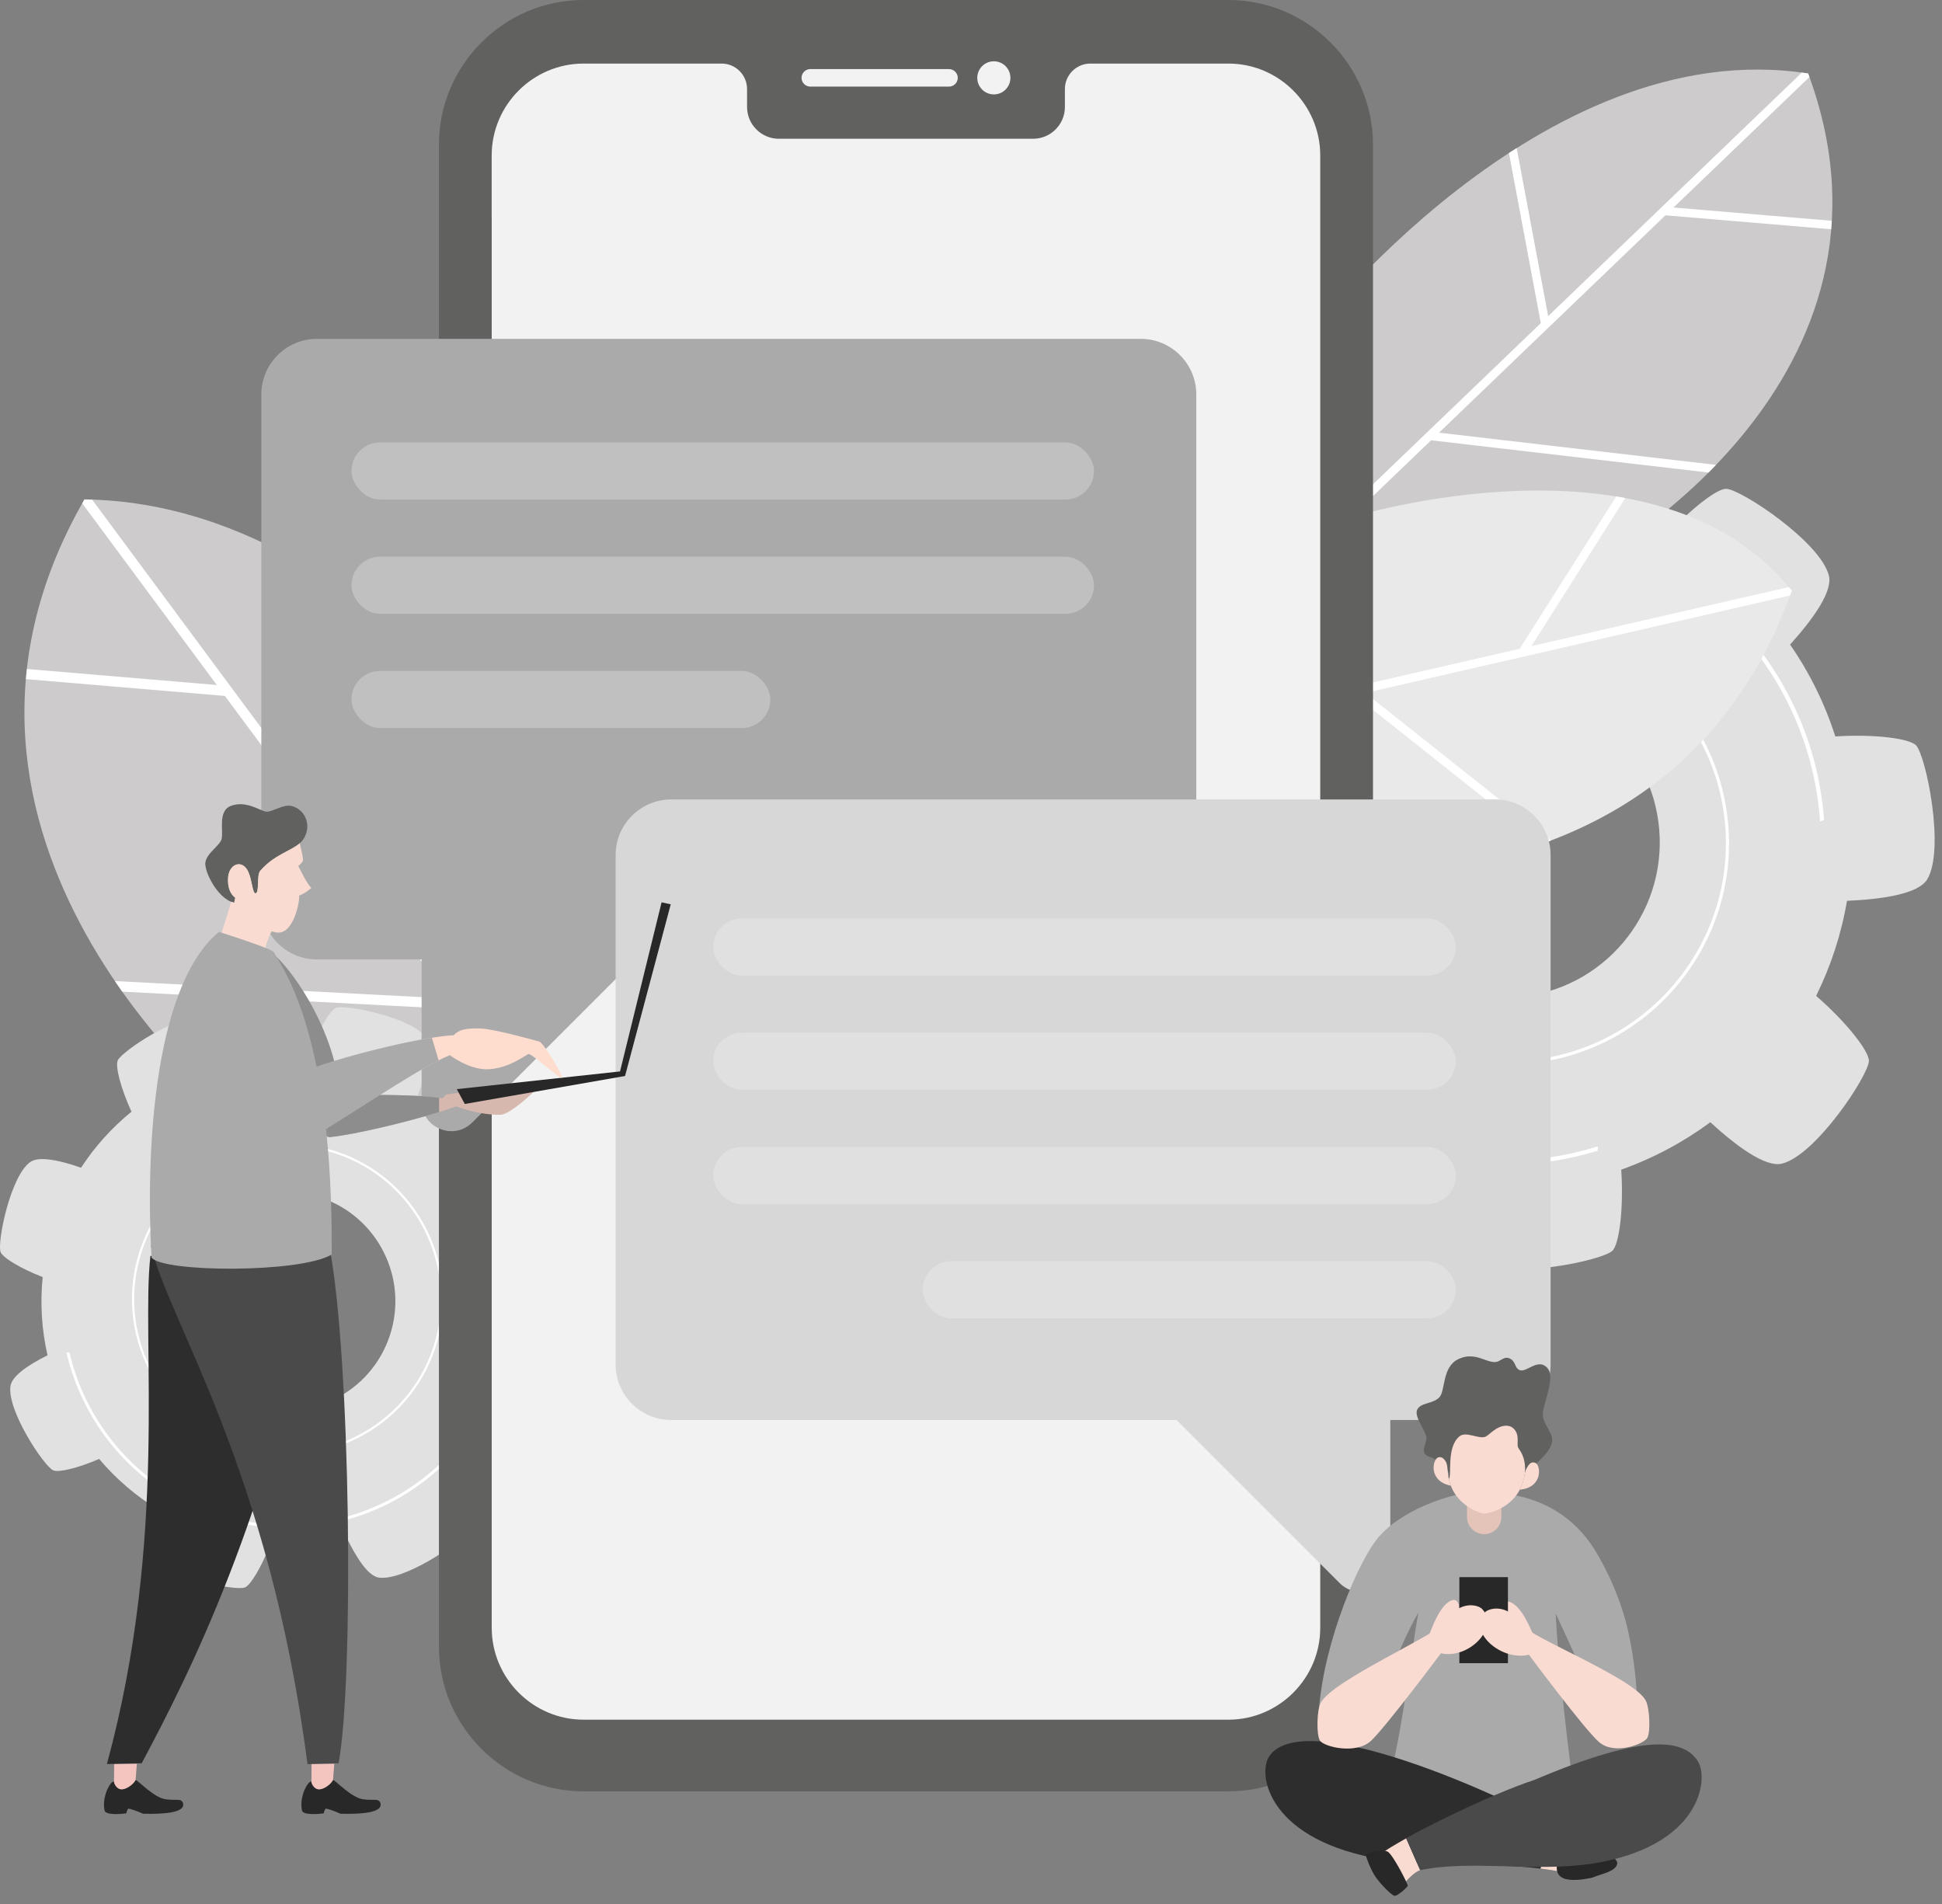 <svg width="102" height="100" viewBox="0 0 102 100" fill="none" xmlns="http://www.w3.org/2000/svg">
<rect x="0" y="0" width="102" height="100" fill="#808080" stroke="none"/>
<path d="M32.812 47.978C32.812 47.978 21.534 26.453 4.436 26.23C-5.838 44.043 12.287 58.52 12.287 58.52L32.712 64.389L32.812 47.978Z" fill="#CDCBCB"/>
<path d="M21.763 33.941L18.036 44.051L4.84 26.242C4.706 26.238 4.572 26.231 4.436 26.23C4.396 26.3 4.359 26.369 4.319 26.439L11.387 35.977L1.412 35.136C1.401 35.231 1.393 35.324 1.385 35.418L1.363 35.669L11.811 36.551L23.59 52.446L6.035 51.526C6.164 51.714 6.292 51.901 6.42 52.082L24.003 53.003L32.366 64.29L32.712 64.389L32.715 63.861L18.417 44.566L22.191 34.33C22.05 34.2 21.907 34.07 21.763 33.941Z" fill="white"/>
<path d="M84.683 65.697C85.043 65.368 85.288 63.515 85.152 61.432C86.847 60.828 88.419 59.984 89.832 58.942C91.178 60.175 92.725 61.334 93.602 61.114C95.379 60.666 98.125 56.504 98.16 55.728C98.182 55.232 97.002 53.702 95.389 52.306C96.159 50.747 96.711 49.069 97.01 47.312C98.837 47.233 100.761 46.958 101.226 46.181C102.167 44.607 101.164 39.723 100.641 39.15C100.313 38.79 98.471 38.545 96.396 38.679C95.84 36.937 95.033 35.316 94.02 33.855C95.201 32.544 96.271 31.075 96.058 30.23C95.61 28.453 91.449 25.707 90.673 25.673C90.211 25.652 88.855 26.671 87.545 28.111C85.898 27.239 84.109 26.61 82.226 26.275C82.117 24.626 81.825 23.025 81.126 22.606C79.552 21.665 74.667 22.668 74.094 23.191C73.771 23.487 73.54 25.006 73.594 26.817C71.691 27.407 69.928 28.295 68.358 29.426C67.171 28.411 65.925 27.586 65.175 27.775C63.397 28.223 60.652 32.385 60.617 33.161C60.598 33.588 61.468 34.778 62.738 35.992C61.853 37.734 61.243 39.633 60.957 41.626C59.404 41.748 57.948 42.046 57.552 42.708C56.611 44.281 57.614 49.166 58.137 49.739C58.433 50.063 59.959 50.294 61.775 50.239C62.419 52.091 63.351 53.796 64.511 55.313C63.433 56.548 62.522 57.873 62.72 58.658C63.167 60.436 67.329 63.182 68.105 63.216C68.569 63.237 69.936 62.208 71.252 60.756C72.9 61.532 74.676 62.069 76.533 62.321C76.627 64.069 76.911 65.839 77.652 66.281C79.225 67.223 84.11 66.222 84.683 65.697ZM70.882 44.919C70.508 40.427 73.846 36.484 78.338 36.109C82.83 35.735 86.773 39.073 87.148 43.565C87.522 48.057 84.184 52.001 79.692 52.375C75.2 52.749 71.256 49.411 70.882 44.919Z" fill="#E1E1E1"/>
<path d="M67.626 45.256C67.095 38.874 71.855 33.249 78.236 32.718C84.618 32.187 90.243 36.947 90.774 43.328C91.305 49.71 86.546 55.335 80.164 55.866C73.782 56.397 68.157 51.638 67.626 45.256ZM90.61 43.343C90.087 37.051 84.541 32.359 78.25 32.882C71.959 33.406 67.267 38.951 67.79 45.242C68.314 51.533 73.859 56.226 80.15 55.702C86.442 55.178 91.134 49.633 90.61 43.343Z" fill="white"/>
<path d="M83.915 60.439C83.918 60.362 83.921 60.285 83.927 60.208C82.791 60.561 81.6 60.802 80.366 60.904C71.216 61.666 63.151 54.842 62.389 45.692C61.891 39.701 64.645 34.176 69.174 30.861C69.174 30.86 69.174 30.86 69.173 30.858C69.15 30.785 69.131 30.712 69.112 30.637C64.484 33.989 61.665 39.611 62.172 45.709C62.944 54.978 71.113 61.891 80.382 61.119C81.607 61.018 82.788 60.785 83.915 60.439Z" fill="white"/>
<path d="M91.258 33.072C93.668 35.698 95.261 39.109 95.579 42.928C95.586 43.002 95.587 43.077 95.592 43.151C95.661 43.119 95.732 43.09 95.804 43.061C95.799 43.01 95.799 42.96 95.795 42.91C95.474 39.057 93.873 35.614 91.448 32.958C91.385 32.998 91.321 33.035 91.258 33.072Z" fill="white"/>
<path d="M68.629 17.769C68.629 17.769 80.894 1.659 94.971 3.86C100.927 19.924 84.02 29.291 84.02 29.291L66.424 31.264L68.629 17.769Z" fill="#CDCBCB"/>
<path d="M79.661 7.778L81.314 16.604L94.637 3.813C94.748 3.828 94.859 3.841 94.971 3.858C94.994 3.922 95.014 3.984 95.036 4.047L87.901 10.898L96.213 11.596C96.208 11.675 96.201 11.753 96.195 11.832L96.178 12.04L87.473 11.309L75.581 22.725L90.13 24.416C89.998 24.553 89.867 24.688 89.736 24.819L75.165 23.125L66.721 31.231L66.423 31.264L66.494 30.831L80.928 16.973L79.254 8.037C79.39 7.951 79.525 7.865 79.661 7.778Z" fill="white"/>
<path d="M70.905 27.186C70.905 27.186 87.038 22.15 94.111 31.026C86.311 52.852 57.999 44.471 57.999 44.471L70.905 27.186Z" fill="#E9E9EA"/>
<path d="M94.111 31.027C94.081 31.111 94.05 31.193 94.02 31.276L71.711 36.394L81.468 44.142C81.305 44.205 81.142 44.264 80.978 44.322L71.154 36.522L62.441 38.52L62.853 37.968L79.817 34.076L84.89 26.076C85.049 26.102 85.207 26.13 85.366 26.159L80.436 33.934L93.952 30.834C94.004 30.898 94.059 30.96 94.111 31.027Z" fill="white"/>
<path d="M30.48 70.556C30.365 70.233 29.231 69.564 27.845 69.082C27.919 67.818 27.803 66.567 27.516 65.366C28.684 64.832 29.86 64.147 29.957 63.518C30.155 62.244 28.211 59.322 27.718 59.087C27.402 58.936 26.087 59.281 24.739 59.943C23.94 59.017 23.005 58.197 21.948 57.522C22.398 56.316 22.748 54.994 22.372 54.479C21.61 53.438 18.171 52.747 17.655 52.93C17.332 53.044 16.667 54.171 16.185 55.551C14.904 55.434 13.631 55.511 12.406 55.768C11.882 54.642 11.222 53.547 10.617 53.452C9.342 53.255 6.421 55.198 6.185 55.691C6.045 55.985 6.333 57.143 6.906 58.388C5.888 59.215 4.991 60.203 4.258 61.33C3.159 60.947 2.042 60.698 1.579 61.037C0.537 61.799 -0.153 65.239 0.029 65.755C0.132 66.045 1.053 66.612 2.242 67.073C2.101 68.469 2.193 69.855 2.495 71.182C1.511 71.673 0.636 72.253 0.552 72.791C0.354 74.066 2.298 76.988 2.791 77.223C3.063 77.352 4.073 77.115 5.207 76.626C6.095 77.678 7.158 78.594 8.37 79.326C8.023 80.366 7.816 81.391 8.137 81.829C8.899 82.871 12.338 83.561 12.854 83.379C13.146 83.276 13.713 82.35 14.176 81.158C15.553 81.25 16.914 81.113 18.215 80.777C18.72 81.815 19.329 82.768 19.891 82.856C21.166 83.053 24.087 81.109 24.322 80.616C24.464 80.322 24.171 79.154 23.593 77.902C24.548 77.047 25.382 76.043 26.057 74.909C27.215 75.328 28.44 75.629 28.93 75.27C29.971 74.512 30.662 71.072 30.48 70.556ZM13.229 73.798C10.215 72.808 8.575 69.562 9.566 66.549C10.555 63.536 13.802 61.895 16.815 62.886C19.828 63.877 21.469 67.122 20.478 70.135C19.487 73.149 16.242 74.788 13.229 73.798Z" fill="#E1E1E1"/>
<path d="M12.553 76C8.271 74.593 5.933 69.965 7.34 65.683C8.747 61.402 13.375 59.063 17.657 60.471C21.938 61.878 24.277 66.506 22.87 70.787C21.462 75.069 16.834 77.407 12.553 76ZM17.619 60.582C13.398 59.195 8.836 61.5 7.449 65.721C6.062 69.942 8.367 74.504 12.588 75.891C16.809 77.278 21.372 74.973 22.758 70.752C24.145 66.531 21.84 61.968 17.619 60.582Z" fill="white"/>
<path d="M26.862 69.611C26.812 69.588 26.764 69.564 26.715 69.54C26.632 70.373 26.46 71.21 26.188 72.038C24.171 78.177 17.536 81.529 11.398 79.512C7.379 78.191 4.554 74.891 3.649 71.046H3.648C3.594 71.041 3.541 71.033 3.488 71.025C4.39 74.943 7.26 78.313 11.351 79.658C17.568 81.701 24.29 78.304 26.333 72.087C26.603 71.265 26.776 70.436 26.862 69.611Z" fill="white"/>
<path d="M11.142 57.344C13.506 56.503 16.153 56.406 18.715 57.248C18.765 57.264 18.814 57.283 18.863 57.301C18.861 57.247 18.862 57.193 18.863 57.139C18.83 57.127 18.797 57.114 18.763 57.103C16.178 56.254 13.508 56.346 11.121 57.189C11.129 57.24 11.136 57.292 11.142 57.344Z" fill="white"/>
<path fillRule="evenodd" clipRule="evenodd" d="M64.519 0H30.649C26.472 0 23.054 3.417 23.054 7.595V86.49C23.054 90.667 26.471 94.084 30.649 94.084H64.519C68.696 94.084 72.114 90.667 72.114 86.49V7.594C72.114 3.417 68.696 0 64.519 0Z" fill="#616160"/>
<path fillRule="evenodd" clipRule="evenodd" d="M52.2 3.219C52.68 3.219 53.07 3.609 53.07 4.089C53.07 4.57 52.68 4.959 52.2 4.959C51.72 4.959 51.33 4.57 51.33 4.089C51.331 3.608 51.72 3.219 52.2 3.219Z" fill="#F2F2F2"/>
<path fillRule="evenodd" clipRule="evenodd" d="M42.559 3.629H49.845C50.098 3.629 50.305 3.836 50.305 4.088C50.305 4.341 50.098 4.548 49.845 4.548H42.559C42.306 4.548 42.099 4.341 42.099 4.088C42.099 3.836 42.305 3.629 42.559 3.629Z" fill="#F2F2F2"/>
<path fillRule="evenodd" clipRule="evenodd" d="M25.827 11.419V20.91V85.496C25.827 88.149 27.997 90.32 30.65 90.32H64.52C67.173 90.32 69.343 88.149 69.343 85.496V29.667V11.419V8.163C69.343 5.51 67.173 3.339 64.52 3.339H62.66H61.34H57.267C56.532 3.339 55.932 3.939 55.932 4.674V5.62C55.932 6.538 55.182 7.288 54.264 7.288H40.907C39.988 7.288 39.238 6.538 39.238 5.62V4.674C39.238 3.939 38.638 3.339 37.903 3.339H34.376H32.776H30.648C27.995 3.339 25.825 5.51 25.825 8.163V11.419H25.827Z" fill="#F2F2F2"/>
<path fillRule="evenodd" clipRule="evenodd" d="M16.64 17.797H59.919C61.522 17.797 62.833 19.108 62.833 20.711V47.477C62.833 49.08 61.522 50.391 59.919 50.391H33.369L24.809 58.951C24.354 59.406 23.704 59.536 23.108 59.289C22.513 59.041 22.145 58.491 22.145 57.847V50.39H16.64C15.038 50.39 13.726 49.079 13.726 47.476V20.71C13.726 19.108 15.038 17.797 16.64 17.797Z" fill="#AAAAAA"/>
<path fillRule="evenodd" clipRule="evenodd" d="M78.528 41.988H35.249C33.646 41.988 32.335 43.299 32.335 44.902V71.668C32.335 73.271 33.646 74.582 35.249 74.582H61.799L70.359 83.142C70.814 83.597 71.464 83.727 72.06 83.479C72.655 83.232 73.023 82.682 73.023 82.037V74.581H78.528C80.13 74.581 81.442 73.269 81.442 71.667V44.901C81.442 43.299 80.13 41.988 78.528 41.988Z" fill="#D7D7D7"/>
<path fillRule="evenodd" clipRule="evenodd" d="M81.714 84.758C81.803 87.128 82.423 92.47 82.743 94.638L83.6 95.368C83.6 95.368 80.989 95.355 80.38 95.26C79.772 95.162 72.707 94.357 72.707 94.357C73.568 91.746 74.068 87.12 74.495 84.7C73.95 85.604 72.781 88.132 72.17 90.478L69.247 90.433C69.308 86.98 71.087 82.505 72.252 80.929C73.418 79.352 76.158 78.451 77.256 78.397C78.354 78.343 81.639 78.207 83.661 81.241C84.456 82.486 85.152 84.083 85.505 85.626C86.017 87.858 86 89.931 86.076 90.304L83.825 90.153C83.615 88.697 82.376 86.202 81.714 84.758Z" fill="#AAAAAA"/>
<path fillRule="evenodd" clipRule="evenodd" d="M75.067 85.855C75.146 85.707 75.618 84.169 76.333 84.031C76.622 84.001 76.719 84.462 76.584 84.84C76.584 84.84 76.388 85.127 76.382 85.173C76.377 85.219 75.735 86.149 75.735 86.149L75.067 85.855Z" fill="#F9DBD2"/>
<path d="M78.856 79.674V78.967C78.856 78.469 78.453 78.065 77.954 78.065C77.456 78.065 77.052 78.469 77.052 78.967V79.674C77.052 80.172 77.456 80.576 77.954 80.576C78.453 80.576 78.856 80.172 78.856 79.674Z" fill="#E4C3B9"/>
<path fillRule="evenodd" clipRule="evenodd" d="M80.642 76.939C80.764 76.742 81.325 76.378 81.496 75.822C81.668 75.266 81.007 74.85 81.035 74.251C81.062 73.651 81.738 72.313 81.248 71.82C80.759 71.326 80.165 72.112 79.813 71.96C79.532 71.838 79.626 71.466 79.254 71.333C78.98 71.234 78.817 71.505 78.561 71.535C78.062 71.59 77.464 70.966 76.595 71.383C75.725 71.802 75.932 73.054 75.591 73.398C75.25 73.742 74.615 73.66 74.436 74.037C74.257 74.414 74.899 75.164 74.918 75.485C74.938 75.803 74.676 76.124 74.843 76.365C75.001 76.598 75.385 76.469 75.46 76.82C75.534 77.171 75.734 77.32 75.886 77.305C76.039 77.291 76.143 77.348 76.284 77.32C76.425 77.294 76.887 77.167 76.887 77.167L79.803 77.265L80.347 77.297L80.642 76.939Z" fill="#616160"/>
<path fillRule="evenodd" clipRule="evenodd" d="M76.201 78.032C74.99 77.778 75.254 76.637 75.535 76.545C75.815 76.454 75.978 76.809 76.019 76.971C76.037 77.336 76.068 77.685 76.201 78.032Z" fill="#F9DBD2"/>
<path fillRule="evenodd" clipRule="evenodd" d="M79.823 78.24C81.055 78.128 80.924 76.963 80.655 76.839C80.322 76.687 80.212 77.128 80.125 77.207C80.064 77.569 79.995 77.911 79.823 78.24Z" fill="#F9DBD2"/>
<path fillRule="evenodd" clipRule="evenodd" d="M77.934 79.499C77.798 79.49 76.234 79.059 76.055 77.419C75.876 75.778 76.252 74.324 76.419 74.116C76.585 73.906 78.249 74.03 78.249 74.03C78.249 74.03 79.916 74.099 80.058 74.325C80.2 74.553 80.406 76.039 80.04 77.649C79.673 79.258 78.07 79.507 77.934 79.499Z" fill="#F9DBD2"/>
<path fillRule="evenodd" clipRule="evenodd" d="M76.098 77.68C76.272 77.491 75.953 76.014 76.657 75.439C77 75.159 77.635 75.586 78.005 75.464C78.167 75.41 78.465 75.044 78.848 74.922C79.114 74.836 79.469 74.851 79.648 75.246C79.769 75.511 79.672 75.849 79.73 76.007C79.788 76.167 80.146 76.436 80.099 77.359C80.128 77.205 80.398 76.323 80.398 76.323L80.577 74.142L79.759 72.822L78.124 73.05C78.124 73.05 77.506 73.112 77.299 73.295C77.093 73.48 75.928 73.803 75.889 73.983C75.85 74.163 75.782 74.368 75.829 74.539C75.876 74.709 75.716 75.895 75.716 75.895C75.716 75.895 75.99 76.457 76.098 77.68Z" fill="#616160"/>
<path fillRule="evenodd" clipRule="evenodd" d="M82.012 98.321C79.142 97.729 75.947 98.156 72.69 97.671C66.636 96.709 66.038 93.228 66.648 92.27C68.491 89.379 80.264 94.878 82.786 96.56L82.012 98.321Z" fill="#2D2D2D"/>
<path fillRule="evenodd" clipRule="evenodd" d="M82.012 98.321C81.649 98.246 81.28 98.188 80.907 98.141L81.707 95.968C82.114 96.177 82.434 96.351 82.628 96.463C82.658 96.498 82.692 96.586 82.725 96.701L82.012 98.321Z" fill="#F9DBD2"/>
<path fillRule="evenodd" clipRule="evenodd" d="M74.59 98.224C74.351 98.284 73.88 98.719 73.674 99.039C73.469 99.36 72.381 97.975 72.381 97.975L72.374 97.52C72.567 97.263 73.565 96.722 73.857 96.55L74.59 98.224Z" fill="#F9DBD2"/>
<path fillRule="evenodd" clipRule="evenodd" d="M71.739 97.43C71.734 97.504 71.988 98.201 72.257 98.589C72.526 98.977 73.075 99.523 73.229 99.569C73.383 99.615 73.914 99.124 73.938 99.046C73.962 98.969 73.157 97.391 72.879 97.248C72.6 97.106 71.734 97.298 71.739 97.43Z" fill="#282828"/>
<path fillRule="evenodd" clipRule="evenodd" d="M83.636 98.617C84.051 98.429 84.892 98.303 84.942 97.869C84.987 97.484 83.56 96.836 81.962 97.378L81.965 97.38C81.417 98.573 82.01 98.963 83.636 98.617Z" fill="#282828"/>
<path fillRule="evenodd" clipRule="evenodd" d="M74.59 98.224C77.316 97.667 80.522 98.339 83.614 97.884C89.362 96.983 89.758 93.421 89.181 92.51C88.477 91.399 86.579 90.94 80.591 93.483C78.16 94.285 74.332 96.237 73.859 96.552L74.59 98.224Z" fill="#4A4A4A"/>
<path fillRule="evenodd" clipRule="evenodd" d="M80.515 85.822C80.433 85.675 79.913 84.233 79.196 84.111C78.905 84.087 78.751 84.323 78.897 84.697C78.897 84.697 79.071 84.936 79.077 84.982C79.084 85.027 79.702 85.988 79.702 85.988L80.515 85.822Z" fill="#F9DBD2"/>
<path d="M79.202 82.834H76.65V87.353H79.202V82.834Z" fill="#282828"/>
<path fillRule="evenodd" clipRule="evenodd" d="M69.329 91.421C69.541 91.747 71.222 92.163 72.008 91.432C72.793 90.701 75.681 86.833 75.681 86.833C77.131 87.153 78.726 85.536 77.877 84.541C77.672 84.259 76.61 84.035 75.983 85.148C75.426 85.893 70.057 88.206 69.373 89.426C69.161 89.79 69.133 91.131 69.329 91.421Z" fill="#F9DBD2"/>
<path fillRule="evenodd" clipRule="evenodd" d="M86.516 91.284C86.311 91.615 84.776 92.198 83.974 91.485C83.173 90.772 80.302 86.908 80.302 86.908C78.859 87.261 77.124 85.743 77.949 84.728C78.148 84.441 79.204 84.194 79.856 85.292C80.43 86.023 85.715 88.085 86.426 89.29C86.646 89.651 86.705 90.991 86.516 91.284Z" fill="#F9DBD2"/>
<path fillRule="evenodd" clipRule="evenodd" d="M15.677 51.673C17.029 53.65 18.678 57.388 17.273 59.728C15.959 59.283 13.749 56.766 12.521 54.435C12.137 53.705 11.849 52.994 11.716 52.37C11.396 50.848 11.911 49.847 12.662 49.623C13.636 49.331 14.537 50.007 15.677 51.673Z" fill="#8D8D8D"/>
<path fillRule="evenodd" clipRule="evenodd" d="M17.274 59.729C18.918 59.567 22.542 58.639 23.957 58.107C24.733 58.411 25.768 58.578 26.302 58.549C26.834 58.518 28.251 57.193 28.418 56.919C27.564 56.859 23.439 57.483 23.439 57.483L23.241 57.681C21.689 57.437 17.988 57.497 16.846 57.559L17.274 59.729Z" fill="#D7B8AE"/>
<path fillRule="evenodd" clipRule="evenodd" d="M17.274 59.729C18.638 59.596 21.366 58.933 23.064 58.407V57.654C21.422 57.44 17.946 57.499 16.846 57.558L17.274 59.729Z" fill="#8D8D8D"/>
<path fillRule="evenodd" clipRule="evenodd" d="M23.992 57.203L24.412 57.982L32.83 56.513L35.229 47.496L34.749 47.391L32.566 56.273L23.992 57.203Z" fill="#282828"/>
<path fillRule="evenodd" clipRule="evenodd" d="M7.901 65.964C7.4 70.291 8.863 80.733 5.615 92.65L7.443 92.608C9.891 88.006 14.104 79.808 16.857 65.77L7.901 65.964Z" fill="#2D2D2D"/>
<path fillRule="evenodd" clipRule="evenodd" d="M7.926 65.423C8.85 69.422 14.135 77.053 16.15 92.656L17.785 92.608C18.596 88.182 18.414 71.325 17.314 65.554L7.926 65.423Z" fill="#4A4A4A"/>
<path fillRule="evenodd" clipRule="evenodd" d="M13.412 46.92C13.648 46.917 13.462 45.975 13.669 45.735C14.509 44.758 15.553 44.659 15.935 44.074C16.375 43.402 16.075 42.555 15.356 42.342C14.874 42.199 14.272 42.695 13.944 42.624C13.616 42.553 12.907 42.038 12.134 42.324C11.361 42.611 11.816 43.821 11.597 44.175C11.379 44.53 10.861 44.844 10.787 45.295C10.715 45.746 11.42 47.214 12.303 47.415L12.357 47.156C12.094 46.952 11.948 46.615 11.98 46.105C12.028 45.352 12.745 45.111 13.048 45.803C13.24 46.244 13.258 46.886 13.412 46.92Z" fill="#616160"/>
<path fillRule="evenodd" clipRule="evenodd" d="M11.504 48.941C11.793 49.034 14.028 49.738 14.364 49.985C14.955 51.012 17.494 54.461 17.422 65.888C15.783 66.872 8.578 66.835 7.96 66.052C7.661 60.996 7.965 51.87 11.504 48.941Z" fill="#AAAAAA"/>
<path fillRule="evenodd" clipRule="evenodd" d="M14.585 48.981C15.464 49.031 15.768 47.215 15.709 47.038C15.86 47.001 16.241 46.764 16.355 46.624C16.178 46.523 15.78 45.703 15.666 45.48C15.666 45.48 15.924 45.29 15.918 45.154C15.913 45.035 15.838 44.666 15.745 44.286C15.273 44.7 14.393 44.89 13.669 45.734C13.462 45.975 13.648 46.917 13.412 46.918C13.258 46.884 13.24 46.241 13.046 45.799C12.743 45.108 12.026 45.348 11.979 46.1C11.946 46.611 12.093 46.946 12.356 47.152L12.301 47.41C12.245 47.397 12.189 47.38 12.134 47.357C12.078 47.62 11.763 48.605 11.64 48.982C12.189 49.158 13.314 49.526 13.947 49.782C13.997 49.495 14.154 49.117 14.271 48.908C14.376 48.95 14.482 48.975 14.585 48.981Z" fill="#F9DBD2"/>
<path fillRule="evenodd" clipRule="evenodd" d="M21.785 54.661C22.573 54.508 23.294 54.398 23.832 54.373C24.096 54.075 24.479 53.99 25.256 54.02C26.034 54.049 28.255 54.69 28.35 54.713C28.601 54.868 29.553 56.437 29.516 56.598C29.481 56.76 28.044 55.408 27.763 55.353C27.433 55.526 26.751 56.066 25.728 56.155C24.705 56.245 23.627 55.419 23.627 55.419C23.216 55.584 22.688 55.861 22.097 56.201L21.785 54.661Z" fill="#FFDDCE"/>
<path fillRule="evenodd" clipRule="evenodd" d="M16.234 56.165C15.81 54.704 13.87 50.504 11.878 50.31C11.696 50.292 11.514 50.309 11.333 50.362C8.198 51.296 12.86 59.372 15.359 60.218C15.634 60.153 16.147 59.882 16.793 59.499C16.899 59.436 17.01 59.369 17.124 59.3C17.143 59.288 17.164 59.276 17.183 59.264C17.319 59.181 17.458 59.094 17.602 59.005C18.331 58.552 19.151 58.021 19.968 57.505C21.087 56.797 22.196 56.115 23.038 55.691L22.685 54.502C21.112 54.747 18.992 55.284 17.552 55.72C17.195 55.828 16.879 55.93 16.624 56.019C16.471 56.072 16.339 56.121 16.234 56.165Z" fill="#AAAAAA"/>
<path fillRule="evenodd" clipRule="evenodd" d="M19.991 94.74C19.991 94.859 20.108 95.318 17.883 95.26C17.583 95.12 17.169 94.982 17.112 94.994C17.056 95.006 16.999 95.243 16.999 95.243C16.722 95.279 15.922 95.341 15.863 95.096C15.74 94.577 15.974 93.838 16.283 93.581L16.357 93.575C16.357 93.674 16.506 94 16.789 93.975C17.07 93.952 17.399 93.678 17.492 93.484C17.654 93.538 18.448 94.404 19.049 94.497C19.653 94.592 19.91 94.409 19.991 94.74Z" fill="#282828"/>
<path fillRule="evenodd" clipRule="evenodd" d="M17.492 93.487L17.558 92.639L16.364 92.653L16.357 93.576L16.366 93.632C16.403 93.762 16.548 93.999 16.787 93.978C17.021 93.957 17.288 93.767 17.426 93.589L17.492 93.487Z" fill="#F4C4BF"/>
<path fillRule="evenodd" clipRule="evenodd" d="M9.622 94.74C9.622 94.859 9.739 95.318 7.514 95.26C7.213 95.12 6.799 94.982 6.743 94.994C6.687 95.006 6.629 95.243 6.629 95.243C6.353 95.279 5.553 95.341 5.494 95.096C5.371 94.577 5.605 93.838 5.914 93.581L5.988 93.575C5.988 93.674 6.137 94 6.419 93.975C6.7 93.952 7.03 93.678 7.123 93.484C7.284 93.538 8.078 94.404 8.68 94.497C9.282 94.592 9.539 94.409 9.622 94.74Z" fill="#282828"/>
<path fillRule="evenodd" clipRule="evenodd" d="M7.123 93.487L7.188 92.639L5.995 92.653L5.988 93.576L5.997 93.632C6.034 93.762 6.178 93.999 6.418 93.978C6.652 93.957 6.919 93.767 7.057 93.589L7.123 93.487Z" fill="#F4C4BF"/>
<rect x="18.46" y="23.238" width="39" height="3" rx="1.5" fill="#C0C0C0"/>
<rect x="18.46" y="29.238" width="39" height="3" rx="1.5" fill="#C0C0C0"/>
<rect x="18.46" y="35.238" width="22" height="3" rx="1.5" fill="#C0C0C0"/>
<rect x="37.461" y="48.238" width="39" height="3" rx="1.5" fill="#EBEBEB" fill-opacity="0.5"/>
<rect x="37.461" y="54.238" width="39" height="3" rx="1.5" fill="#EBEBEB" fill-opacity="0.5"/>
<rect x="37.461" y="60.238" width="39" height="3" rx="1.5" fill="#EBEBEB" fill-opacity="0.5"/>
<rect x="48.461" y="66.238" width="28" height="3" rx="1.5" fill="#EBEBEB" fill-opacity="0.5"/>
</svg>
